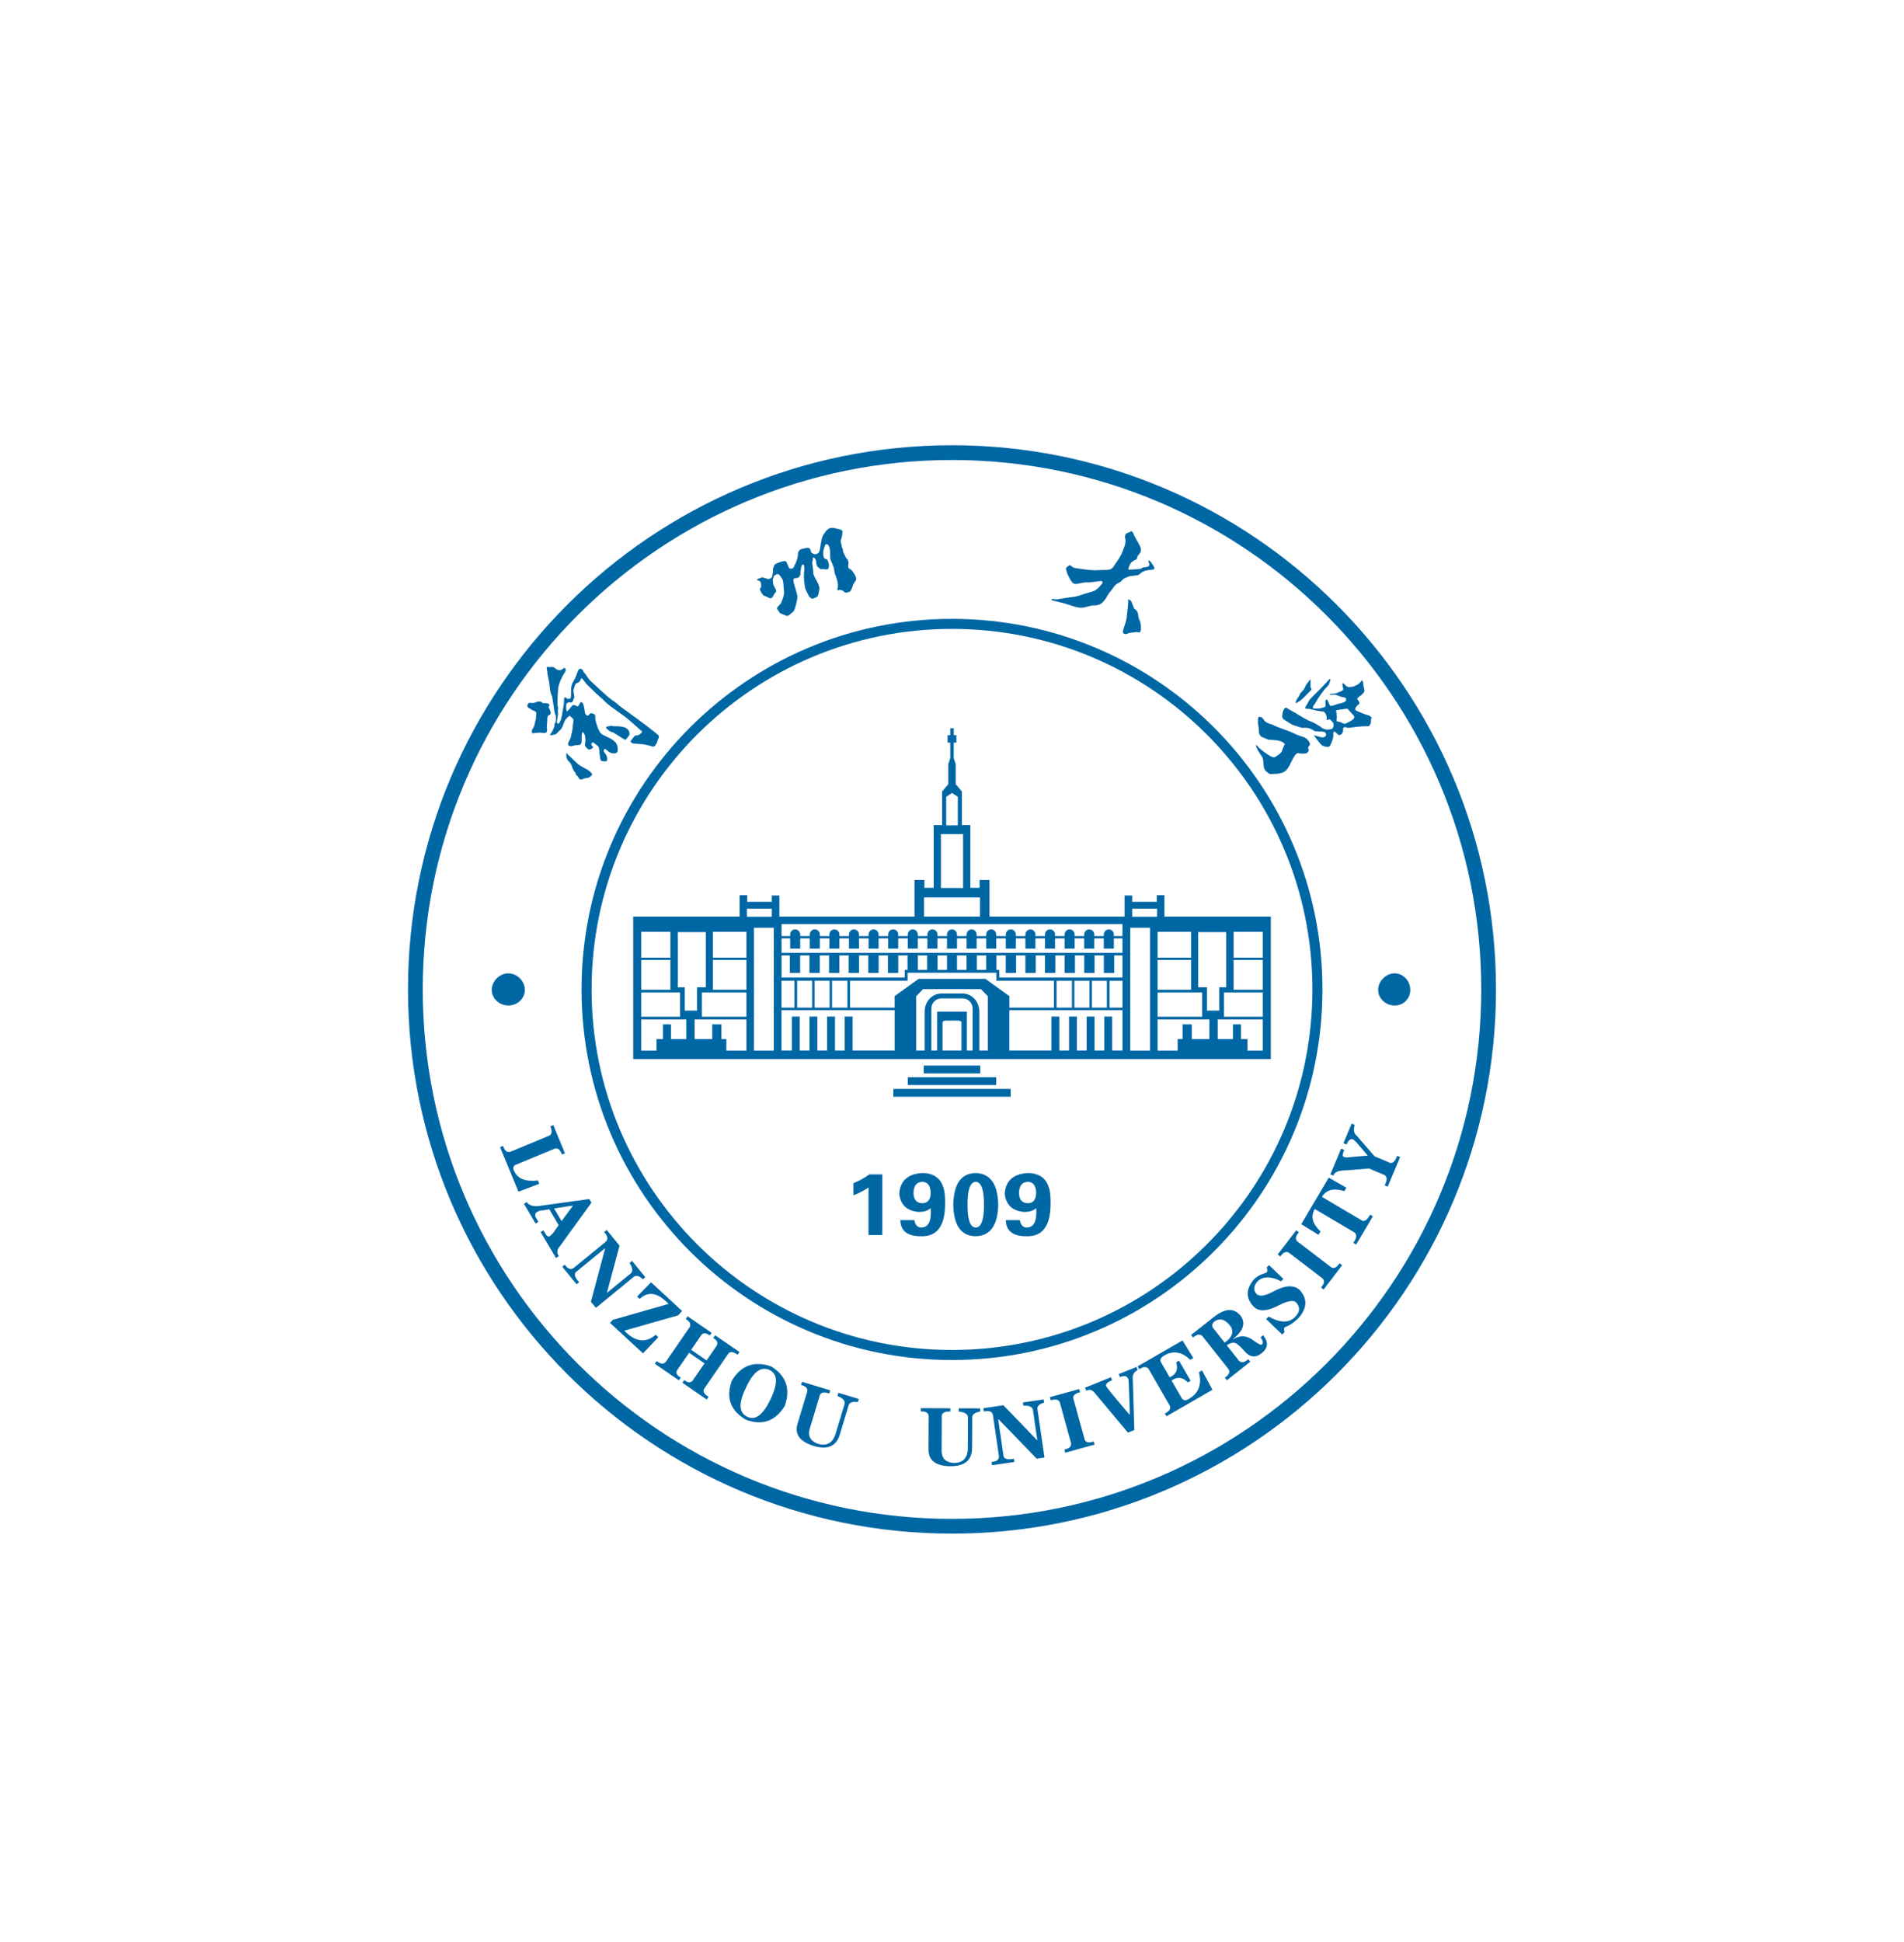 <svg width="154" height="157" viewBox="0 0 154 157" fill="none" xmlns="http://www.w3.org/2000/svg">
<g clip-path="url(#clip0_185_122)" filter="url(#filter0_d_185_122)">
<path d="M41 0H113C131.667 0 141 9.333 141 28V100C141 118.667 131.667 128 113 128H41C22.333 128 13 118.667 13 100V28C13 9.333 22.333 0 41 0Z" fill="white"/>
<path fill-rule="evenodd" clip-rule="evenodd" d="M41.935 80.353L40.446 76.755L40.69 76.653C40.833 77.091 41.056 77.237 41.36 77.093L44.345 75.857C44.646 75.752 44.701 75.491 44.509 75.073L44.753 74.971L45.695 77.248L45.45 77.349C45.285 76.902 45.062 76.755 44.781 76.909L41.819 78.135C41.513 78.225 41.439 78.417 41.6 78.714C41.89 79.32 42.525 79.564 43.508 79.444L43.619 79.713L41.935 80.353Z" fill="#0067A5"/>
<path fill-rule="evenodd" clip-rule="evenodd" d="M45.422 82.732L46.345 81.478L44.815 81.706L45.422 82.732ZM43.321 82.928L42.376 81.331L42.604 81.197C42.824 81.497 43.218 81.593 43.789 81.481L47.662 80.946L47.837 81.242L45.259 84.8C45.046 85.028 45.024 85.288 45.196 85.577L44.968 85.712L43.726 83.613L43.954 83.478L44.089 83.706C44.218 83.959 44.354 84.032 44.497 83.927C44.527 83.909 44.572 83.862 44.63 83.787C44.66 83.769 44.682 83.755 44.698 83.747L45.184 83.059L44.428 81.78L43.864 81.868C43.752 81.852 43.612 81.893 43.445 81.992C43.262 82.1 43.238 82.269 43.374 82.497L43.549 82.793L43.321 82.928Z" fill="#0067A5"/>
<path fill-rule="evenodd" clip-rule="evenodd" d="M48.866 83.612L49.072 83.444L50.113 84.717L49.095 88.498L49.111 88.518L50.959 87.006C51.214 86.843 51.199 86.546 50.916 86.116L51.121 85.948L52.196 87.262L51.99 87.429C51.67 87.121 51.404 87.076 51.194 87.293L48.198 89.746L47.794 89.253L48.939 84.958L48.922 84.937L46.685 86.768C46.392 86.939 46.444 87.24 46.84 87.669L46.636 87.837L45.476 86.421L45.681 86.253C45.945 86.631 46.201 86.707 46.45 86.481L48.954 84.432C49.212 84.243 49.182 83.97 48.866 83.612Z" fill="#0067A5"/>
<path fill-rule="evenodd" clip-rule="evenodd" d="M53.25 92.119L52.008 93.425L49.34 90.963L49.575 90.71L54.08 89.424L53.749 89.118C53.011 88.484 52.341 88.455 51.739 89.029L51.525 88.831L52.66 87.68L55.172 89.999L54.849 90.349L50.491 91.592C51.378 92.507 52.226 92.617 53.036 91.922L53.25 92.119Z" fill="#0067A5"/>
<path fill-rule="evenodd" clip-rule="evenodd" d="M55.904 93.137L57.149 93.994L57.916 92.881C58.112 92.629 58.036 92.395 57.691 92.179L57.842 91.961L59.807 93.314L59.656 93.533C59.273 93.248 59.006 93.246 58.855 93.528L57.019 96.191C56.799 96.447 56.896 96.696 57.309 96.938L57.158 97.156L55.194 95.802L55.344 95.584C55.659 95.843 55.904 95.831 56.081 95.544L56.983 94.234L55.739 93.377L54.837 94.686C54.616 94.942 54.692 95.177 55.061 95.389L54.91 95.606L52.968 94.268L53.118 94.049C53.462 94.328 53.722 94.325 53.898 94.04L55.734 91.376C55.929 91.125 55.839 90.88 55.465 90.644L55.616 90.426L57.558 91.765L57.408 91.983C57.069 91.728 56.824 91.741 56.672 92.023L55.904 93.137Z" fill="#0067A5"/>
<path fill-rule="evenodd" clip-rule="evenodd" d="M60.342 96.181C59.717 97.449 59.75 98.238 60.443 98.55C61.089 98.878 61.716 98.405 62.326 97.13C62.927 95.871 62.902 95.085 62.248 94.773C61.563 94.446 60.928 94.915 60.342 96.181ZM59.194 95.633C59.946 94.388 61.01 94.005 62.386 94.486C63.592 95.239 63.954 96.303 63.474 97.679C62.705 98.916 61.657 99.286 60.328 98.788C59.075 98.053 58.697 97 59.194 95.633Z" fill="#0067A5"/>
<path fill-rule="evenodd" clip-rule="evenodd" d="M64.867 95.724L67.151 96.414L67.074 96.668C66.606 96.508 66.342 96.585 66.284 96.9L65.48 99.564C65.333 100.111 65.549 100.499 66.125 100.728C66.853 100.948 67.337 100.688 67.579 99.949L68.292 97.589C68.412 97.311 68.226 97.07 67.734 96.867L67.811 96.613L69.46 97.111L69.384 97.365C68.923 97.299 68.669 97.407 68.621 97.688L67.924 99.998C67.638 100.945 66.928 101.248 65.795 100.905C64.7 100.556 64.267 99.974 64.495 99.156L65.269 96.593C65.378 96.293 65.219 96.089 64.791 95.978L64.867 95.724Z" fill="#0067A5"/>
<path fill-rule="evenodd" clip-rule="evenodd" d="M74.48 97.855L76.862 97.865L76.862 98.129C76.368 98.109 76.138 98.259 76.172 98.576L76.161 101.358C76.177 101.923 76.494 102.233 77.112 102.288C77.871 102.291 78.26 101.905 78.281 101.127L78.29 98.664C78.327 98.364 78.08 98.186 77.551 98.132L77.552 97.867L79.273 97.873L79.272 98.138C78.812 98.207 78.6 98.383 78.635 98.665L78.625 101.076C78.621 102.065 78.028 102.556 76.845 102.552C75.698 102.53 75.117 102.095 75.102 101.248L75.113 98.573C75.131 98.255 74.92 98.104 74.478 98.12L74.48 97.855Z" fill="#0067A5"/>
<path fill-rule="evenodd" clip-rule="evenodd" d="M79.573 98.121L79.536 97.858L81.16 97.621L83.874 100.438L83.9 100.435L83.556 98.075C83.548 97.773 83.286 97.632 82.772 97.653L82.733 97.392L84.411 97.147L84.451 97.409C84.02 97.525 83.845 97.729 83.923 98.021L84.481 101.85L83.853 101.942L80.763 98.751L80.736 98.754L81.153 101.612C81.149 101.951 81.433 102.062 82.005 101.943L82.043 102.205L80.234 102.469L80.196 102.206C80.655 102.175 80.852 101.995 80.787 101.665L80.32 98.466C80.292 98.15 80.043 98.034 79.573 98.121Z" fill="#0067A5"/>
<path fill-rule="evenodd" clip-rule="evenodd" d="M88.531 100.802L86.157 101.458L86.086 101.203C86.538 101.114 86.712 100.911 86.605 100.592L85.745 97.478C85.677 97.167 85.424 97.08 84.987 97.22L84.916 96.965L87.29 96.309L87.361 96.565C86.897 96.674 86.724 96.877 86.843 97.174L87.703 100.289C87.758 100.622 88.011 100.708 88.461 100.547L88.531 100.802Z" fill="#0067A5"/>
<path fill-rule="evenodd" clip-rule="evenodd" d="M87.861 96.447L87.761 96.201L89.851 95.357L89.95 95.603C89.54 95.769 89.385 95.927 89.484 96.077C89.399 96.055 90.023 96.822 91.358 98.379L91.382 98.37C91.382 98.274 91.378 98.123 91.371 97.916C91.319 96.09 91.276 95.276 91.245 95.48C91.152 95.251 90.933 95.206 90.589 95.344L90.49 95.099L91.916 94.523L92.015 94.769C91.724 94.944 91.591 95.159 91.619 95.415L91.746 99.624L91.23 99.832L88.581 96.671C88.366 96.377 88.126 96.301 87.861 96.447Z" fill="#0067A5"/>
<path fill-rule="evenodd" clip-rule="evenodd" d="M95.641 92.381L96.521 93.801L96.269 93.947C95.613 93.305 94.928 93.18 94.216 93.57C93.855 93.758 93.766 93.973 93.946 94.216L94.609 95.365C95.14 95.118 95.314 94.712 95.129 94.145L95.359 94.013L96.3 95.643L96.07 95.775C95.68 95.347 95.242 95.294 94.754 95.617L95.536 96.971C95.665 97.264 95.896 97.293 96.23 97.06C96.971 96.612 97.218 95.908 96.971 94.949L97.223 94.803L98.065 96.368L94.346 98.515L94.214 98.285C94.629 98.086 94.745 97.846 94.562 97.564L92.946 94.763C92.802 94.479 92.535 94.459 92.146 94.704L92.014 94.475L95.641 92.381Z" fill="#0067A5"/>
<path fill-rule="evenodd" clip-rule="evenodd" d="M98.152 91.416L99.057 92.56C99.731 92.072 99.851 91.582 99.417 91.091C99.027 90.656 98.641 90.567 98.259 90.824C98.009 91.022 97.974 91.219 98.152 91.416ZM101.959 92.124L102.167 91.959C102.606 92.514 102.569 92.994 102.056 93.4C101.54 93.831 101.046 93.748 100.574 93.151C100.25 92.799 100.021 92.61 99.885 92.581C99.728 92.525 99.507 92.587 99.222 92.768L100.094 93.87C100.305 94.221 100.593 94.231 100.96 93.895L101.124 94.103L99.232 95.602L99.067 95.393C99.45 95.135 99.53 94.88 99.307 94.628L97.299 92.091C97.116 91.83 96.85 91.849 96.5 92.149L96.336 91.941L98.207 90.46C99.105 89.771 99.814 89.741 100.332 90.367C100.78 90.96 100.58 91.592 99.734 92.261L99.751 92.282C100.28 91.953 100.8 91.97 101.312 92.332C101.809 92.704 102.068 92.816 102.084 92.667C102.192 92.604 102.151 92.423 101.959 92.124Z" fill="#0067A5"/>
<path fill-rule="evenodd" clip-rule="evenodd" d="M103.711 91.905L102.411 90.657L102.613 90.448C103.547 90.978 104.266 90.983 104.768 90.46C105.159 90.052 105.176 89.664 104.819 89.297C104.615 89.101 104.16 89.179 103.456 89.531C102.517 90.025 101.838 90.07 101.417 89.666C100.753 88.98 100.751 88.244 101.409 87.456C101.629 87.227 101.907 87.065 102.242 86.97C102.353 86.931 102.427 86.891 102.464 86.853C102.526 86.814 102.524 86.69 102.457 86.479L102.64 86.288L103.806 87.406L103.622 87.597C102.802 87.177 102.165 87.178 101.711 87.6C101.382 87.993 101.358 88.337 101.639 88.631C101.868 88.852 102.311 88.786 102.965 88.436C103.941 87.904 104.665 87.864 105.136 88.316C105.749 89.003 105.728 89.74 105.069 90.528C104.8 90.809 104.492 91.04 104.146 91.221C104.01 91.261 103.929 91.294 103.905 91.32C103.843 91.383 103.84 91.515 103.894 91.714L103.711 91.905Z" fill="#0067A5"/>
<path fill-rule="evenodd" clip-rule="evenodd" d="M108.553 86.303L107.056 88.263L106.844 88.102C107.152 87.759 107.166 87.492 106.889 87.302L104.317 85.338C104.076 85.131 103.821 85.215 103.556 85.591L103.346 85.43L104.843 83.47L105.054 83.631C104.75 84 104.735 84.267 105.01 84.432L107.58 86.396C107.827 86.628 108.08 86.543 108.342 86.142L108.553 86.303Z" fill="#0067A5"/>
<path fill-rule="evenodd" clip-rule="evenodd" d="M105.248 82.982L107.47 79.22L108.898 80.032L108.736 80.306C107.868 80.04 107.264 80.195 106.923 80.773L110.046 82.618C110.308 82.835 110.564 82.699 110.812 82.209L111.039 82.344L109.692 84.624L109.464 84.49C109.772 84.036 109.774 83.74 109.467 83.599L106.343 81.753C105.993 82.346 106.149 82.95 106.809 83.567L106.647 83.84L105.248 82.982Z" fill="#0067A5"/>
<path fill-rule="evenodd" clip-rule="evenodd" d="M107.848 79.051L107.604 78.948L108.476 76.873L108.721 76.975C108.576 77.318 108.573 77.507 108.71 77.545C108.759 77.566 108.858 77.58 109.009 77.586C109.049 77.583 109.08 77.578 109.103 77.567L110.626 77.432L109.7 76.353C109.581 76.226 109.481 76.146 109.4 76.112C109.229 76.06 109.065 76.201 108.904 76.535L108.66 76.434L109.328 74.846L109.572 74.949C109.457 75.36 109.507 75.65 109.724 75.817L111.176 77.49L112.299 77.962C112.588 78.141 112.822 77.972 113.001 77.453L113.246 77.556L112.24 79.949L111.995 79.846C112.241 79.356 112.201 79.061 111.878 78.963L110.731 78.481L108.828 78.63C108.252 78.636 107.924 78.777 107.848 79.051Z" fill="#0067A5"/>
<path fill-rule="evenodd" clip-rule="evenodd" d="M77 20C101.297 20 121 39.704 121 64C121 88.297 101.297 108 77 108C52.704 108 33 88.297 33 64C33 39.704 52.704 20 77 20ZM77 21.194C100.637 21.194 119.806 40.363 119.806 64C119.806 87.637 100.637 106.806 77 106.806C53.363 106.806 34.194 87.637 34.194 64C34.194 40.363 53.363 21.194 77 21.194Z" fill="#0067A5"/>
<path fill-rule="evenodd" clip-rule="evenodd" d="M77 34.037C93.545 34.037 106.963 47.455 106.963 64C106.963 80.545 93.545 93.963 77 93.963C60.455 93.963 47.037 80.545 47.037 64C47.037 47.455 60.455 34.037 77 34.037ZM77 34.85C93.097 34.85 106.151 47.903 106.151 64C106.151 80.097 93.097 93.15 77 93.15C60.904 93.15 47.85 80.097 47.85 64C47.85 47.903 60.904 34.85 77 34.85Z" fill="#0067A5"/>
<path fill-rule="evenodd" clip-rule="evenodd" d="M99.779 64.027H102.139V61.611H99.779V64.027ZM76.645 43.438H76.859V42.88H77.142V43.438H77.355V44.043H77.142V45.292L77.299 45.779V47.401L77.801 48V50.708H78.482V55.786H79.233V55.149H80.033V58.107H90.962V56.403H91.575V56.913H93.568L93.568 56.38H94.18V58.107H102.786V69.632H51.215V58.107H59.821V56.38H60.432L60.432 56.913H62.425V56.403H63.038V58.107H73.967V55.149H74.767V55.786H75.519V50.708H76.2V48L76.701 47.401V45.779L76.859 45.292V44.043H76.645V43.438ZM98.999 66.209H102.139V64.243H98.999V66.209ZM102.138 66.427H98.49V68.009H99.729V66.822H100.378V68.009H100.898V68.95H102.138V66.427ZM93.628 64.027H96.337V61.611H93.628V64.027ZM93.628 66.209H97.232V64.243H93.628V66.209ZM93.628 66.427H97.816V68.009H96.394V66.822H95.649V68.009H95.251V68.95H93.628V66.427ZM93.628 61.431H96.337V59.342H93.628V61.431ZM99.178 59.364H96.914V63.826H97.622V65.712H98.613V63.826H99.178V59.364ZM91.576 58.121H93.589V57.474H91.576V58.121ZM91.414 68.949H93.023V59.013H91.414V68.949ZM79.01 62.422H79.761V61.248H79.01V62.422ZM90.787 61.248H90.118V62.666H89.282V61.248H88.531V62.666C88.252 62.666 87.974 62.666 87.695 62.666V61.248H86.944V62.666C86.665 62.666 86.387 62.666 86.108 62.666V61.248H85.357V62.666C85.078 62.666 84.8 62.666 84.521 62.666V61.248H83.77V62.666C83.492 62.666 83.213 62.666 82.934 62.666V61.248H82.183V62.666C81.905 62.666 81.626 62.666 81.347 62.666V61.248H80.597V62.422H80.825V63.042H90.787V61.248ZM88.312 65.474H89.526V63.302H88.312V65.474ZM86.9 65.474H88.114V63.302H86.9V65.474ZM85.457 65.474H86.702V63.302H85.457V65.474ZM89.742 65.474H90.79V63.302H89.742V65.474ZM90.79 65.673H81.639V68.938H85.04V66.193H85.678V68.938H86.466V66.193H87.104V68.938H87.891V66.193H88.529V68.938H89.316V66.193H89.955V68.938H90.79V65.673ZM99.779 61.43H102.139V59.342H99.779V61.43ZM77.406 62.422H78.174V61.248H77.406V62.422ZM51.862 64.027H54.222V61.611H51.862V64.027ZM51.862 66.209H55.001V64.243H51.862V66.209ZM51.862 66.427H55.511V68.009H54.271V66.822H53.623V68.009H53.102V68.95H51.862V66.427ZM57.663 64.027H60.372V61.611H57.663V64.027ZM56.768 66.209H60.372V64.243H56.768V66.209ZM60.372 66.427H56.184V68.009H57.607V66.822H58.351V68.009H58.749V68.95H60.372V66.427ZM57.663 61.43H60.372V59.342H57.663V61.43ZM54.822 59.364H57.087V63.826H56.378V65.712H55.387V63.826H54.822V59.364ZM60.411 58.122H62.424V57.474H60.411V58.122ZM60.977 68.949H62.587V59.013H60.977V68.949ZM74.239 62.422H74.99V61.248H74.239V62.422ZM63.214 61.248H63.882V62.666H64.718V61.248H65.469V62.666C65.748 62.666 66.026 62.666 66.305 62.666V61.248H67.056V62.666C67.335 62.666 67.614 62.666 67.892 62.666V61.248H68.643V62.666C68.922 62.666 69.2 62.666 69.479 62.666V61.248H70.23V62.666C70.509 62.666 70.787 62.666 71.066 62.666V61.248H71.817V62.666C72.095 62.666 72.374 62.666 72.653 62.666V61.248H73.403V62.422H73.175V63.042H63.214V61.248ZM64.475 65.473H65.689V63.301H64.475V65.473ZM65.886 65.473H67.1V63.301H65.886V65.473ZM67.298 65.473H68.543V63.301H67.298V65.473ZM63.211 65.473H64.259V63.301H63.211V65.473ZM63.211 65.673H72.361V68.938H68.96V66.193H68.322V68.938H67.535V66.193H66.896V68.938H66.109V66.193H65.471V68.938H64.684V66.193H64.046V68.938H63.211V65.673ZM51.862 61.431H54.222V59.342H51.862V61.431ZM75.826 62.422H76.594V61.248H75.826V62.422ZM77.47 50.732V48.423L77 48.114L76.53 48.423V50.732H77.47ZM76.103 55.796H77.897V51.44H76.103V55.796ZM74.739 58.107H79.261V56.559H74.739V58.107ZM77 59.144C77.223 59.144 77.406 59.332 77.406 59.562V59.686H78.18V59.562C78.18 59.332 78.362 59.144 78.586 59.144C78.809 59.144 78.991 59.332 78.991 59.562V59.686H79.765V59.562C79.765 59.332 79.948 59.144 80.171 59.144C80.394 59.144 80.577 59.332 80.577 59.562V59.686H81.351V59.562C81.351 59.332 81.533 59.144 81.757 59.144C81.98 59.144 82.162 59.332 82.162 59.562V59.686H82.936V59.562C82.936 59.332 83.119 59.144 83.342 59.144C83.565 59.144 83.748 59.332 83.748 59.562V59.686H84.522V59.562C84.522 59.332 84.704 59.144 84.927 59.144C85.151 59.144 85.334 59.332 85.334 59.562V59.686H86.107V59.562C86.107 59.332 86.29 59.144 86.513 59.144C86.736 59.144 86.919 59.332 86.919 59.562V59.686H87.693V59.562C87.693 59.332 87.875 59.144 88.098 59.144C88.322 59.144 88.504 59.332 88.504 59.562V59.686H89.278V59.562C89.278 59.332 89.461 59.144 89.684 59.144C89.907 59.144 90.09 59.332 90.09 59.562V59.686H90.787V58.711H63.214V59.686H63.91V59.562C63.91 59.332 64.093 59.144 64.316 59.144C64.54 59.144 64.722 59.332 64.722 59.562V59.686H65.496V59.562C65.496 59.332 65.678 59.144 65.902 59.144C66.125 59.144 66.307 59.332 66.307 59.562V59.686H67.081V59.562C67.081 59.332 67.264 59.144 67.487 59.144C67.711 59.144 67.893 59.332 67.893 59.562V59.686H68.667V59.562C68.667 59.332 68.849 59.144 69.073 59.144C69.296 59.144 69.478 59.332 69.478 59.562V59.686H70.252V59.562C70.252 59.332 70.435 59.144 70.658 59.144C70.882 59.144 71.064 59.332 71.064 59.562V59.686H71.838V59.562C71.838 59.332 72.021 59.144 72.243 59.144C72.467 59.144 72.65 59.332 72.65 59.562V59.686H73.424V59.562C73.424 59.332 73.606 59.144 73.829 59.144C74.052 59.144 74.235 59.332 74.235 59.562V59.686H75.009V59.562C75.009 59.332 75.191 59.144 75.415 59.144C75.638 59.144 75.82 59.332 75.82 59.562V59.686H76.594V59.562C76.594 59.332 76.777 59.144 77 59.144ZM90.787 61.04V59.876H90.09V60.702H89.278V59.876H88.504V60.702C88.234 60.702 87.963 60.702 87.693 60.702V59.876H86.919V60.702C86.648 60.702 86.378 60.702 86.107 60.702V59.876H85.334V60.702C85.063 60.702 84.792 60.702 84.522 60.702V59.876H83.748V60.702C83.477 60.702 83.207 60.702 82.936 60.702V59.876H82.162V60.702C81.892 60.702 81.621 60.702 81.351 60.702V59.876H80.577V60.702C80.306 60.702 80.036 60.702 79.765 60.702V59.876H78.991V60.702C78.721 60.702 78.45 60.702 78.18 60.702V59.876H77.406V60.702H76.594V59.876H75.82V60.702C75.55 60.702 75.279 60.702 75.009 60.702V59.876H74.235V60.702C73.964 60.702 73.694 60.702 73.424 60.702V59.876H72.65V60.702C72.379 60.702 72.108 60.702 71.838 60.702V59.876H71.064V60.702C70.793 60.702 70.523 60.702 70.252 60.702V59.876H69.478V60.702C69.208 60.702 68.937 60.702 68.667 60.702V59.876H67.893V60.702C67.622 60.702 67.352 60.702 67.081 60.702V59.876H66.307V60.702C66.037 60.702 65.766 60.702 65.496 60.702V59.876H64.722V60.702H63.91V59.876H63.214V61.04H90.787ZM79.699 63.145L81.641 64.54V65.474H85.243V63.301H80.592V62.651H73.408V63.301H68.757V65.474H72.359V64.54L74.302 63.145H79.699ZM77.852 64.326C78.597 64.326 79.206 64.973 79.206 65.762V68.938H79.9V64.553L79.341 63.975H74.659L74.1 64.553V68.938H74.794V65.762C74.794 64.973 75.404 64.326 76.148 64.326H77.852ZM78.204 65.791V68.938H78.669V65.547C78.669 65.095 78.31 64.725 77.871 64.725H76.129C75.691 64.725 75.332 65.095 75.332 65.547V68.938H75.796V65.791H78.204ZM77.766 68.938V66.664C77.766 66.584 77.643 66.518 77.492 66.518H76.508C76.358 66.518 76.235 66.584 76.235 66.664V68.938H77.766ZM73.426 71.729H80.574V71.097H73.426V71.729ZM72.254 72.676H81.746V72.044H72.254V72.676ZM74.715 70.787H79.285V70.155H74.715V70.787Z" fill="#0067A5"/>
<path fill-rule="evenodd" clip-rule="evenodd" d="M41.115 65.3C41.824 65.3 42.453 64.749 42.453 64.04C42.453 63.331 41.824 62.7 41.115 62.7C40.405 62.7 39.775 63.331 39.775 64.04C39.775 64.749 40.405 65.3 41.115 65.3Z" fill="#0067A5"/>
<path fill-rule="evenodd" clip-rule="evenodd" d="M112.806 65.3C113.516 65.3 114.067 64.749 114.067 64.04C114.067 63.331 113.516 62.7 112.806 62.7C112.097 62.7 111.467 63.331 111.467 64.04C111.467 64.749 112.097 65.3 112.806 65.3Z" fill="#0067A5"/>
<path fill-rule="evenodd" clip-rule="evenodd" d="M69.026 80.645V79.669C69.476 79.488 69.907 79.249 70.322 78.954H71.366V83.855H70.246V80.015C69.867 80.271 69.461 80.482 69.026 80.645ZM72.823 82.65H73.955C74.02 83.042 74.204 83.243 74.504 83.253C75.096 83.251 75.354 82.728 75.279 81.686C75.139 81.802 74.993 81.881 74.842 81.924C74.697 81.971 74.508 81.993 74.275 81.991C73.346 81.903 72.832 81.412 72.732 80.517C72.805 79.479 73.419 78.922 74.574 78.846C75.817 78.844 76.438 79.571 76.437 81.028C76.509 83.012 75.87 83.987 74.519 83.955C73.403 83.967 72.838 83.533 72.823 82.65ZM73.886 80.448C73.896 80.999 74.137 81.278 74.61 81.285C75.042 81.275 75.265 80.996 75.279 80.448C75.257 79.869 75.035 79.571 74.61 79.555C74.144 79.569 73.903 79.867 73.886 80.448ZM79.585 81.41C79.59 80.194 79.368 79.576 78.919 79.555C78.471 79.576 78.25 80.194 78.257 81.41C78.25 82.62 78.471 83.235 78.919 83.253C79.368 83.235 79.59 82.62 79.585 81.41ZM80.739 81.41C80.707 83.084 80.093 83.932 78.897 83.955C77.733 83.929 77.135 83.082 77.104 81.41C77.137 79.728 77.736 78.874 78.897 78.846C80.091 78.871 80.706 79.726 80.739 81.41ZM81.355 82.65H82.487C82.552 83.042 82.736 83.243 83.036 83.253C83.628 83.251 83.886 82.728 83.811 81.686C83.671 81.802 83.525 81.881 83.374 81.924C83.229 81.971 83.04 81.993 82.807 81.991C81.877 81.903 81.363 81.412 81.264 80.517C81.337 79.479 81.951 78.922 83.106 78.846C84.349 78.844 84.97 79.571 84.969 81.028C85.041 83.012 84.401 83.987 83.051 83.955C81.935 83.967 81.37 83.533 81.355 82.65ZM82.418 80.448C82.428 80.999 82.669 81.278 83.142 81.285C83.574 81.275 83.797 80.996 83.811 80.448C83.789 79.869 83.567 79.571 83.142 79.555C82.676 79.569 82.435 79.867 82.418 80.448Z" fill="#0067A5"/>
<path fill-rule="evenodd" clip-rule="evenodd" d="M61.237 30.873C61.212 30.825 61.36 30.793 61.458 30.749C61.495 30.732 61.578 30.695 61.6 30.693C61.679 30.687 61.704 30.684 61.875 30.742C62.045 30.799 62.16 30.845 62.245 30.799C62.329 30.753 62.416 30.711 62.432 30.678C62.448 30.646 62.453 30.564 62.47 30.481C62.487 30.398 62.529 30.324 62.524 30.221C62.52 30.117 62.506 30.031 62.52 29.98C62.534 29.93 62.629 29.675 62.688 29.629C62.748 29.582 63.066 29.409 63.467 29.359C63.467 29.359 63.602 29.383 63.635 29.48C63.669 29.576 63.78 29.855 63.804 29.893C63.829 29.932 63.851 29.965 63.944 29.978C64.037 29.99 64.146 29.983 64.216 29.825C64.285 29.668 64.395 29.448 64.438 29.328C64.482 29.208 64.513 29.062 64.528 28.961C64.544 28.86 64.53 28.686 64.583 28.599C64.636 28.512 64.699 28.42 64.879 28.379C65.06 28.338 65.174 28.316 65.255 28.302C65.337 28.289 65.434 28.312 65.434 28.312C65.434 28.312 65.517 28.355 65.55 28.451C65.583 28.548 65.608 28.655 65.632 28.681C65.657 28.707 65.88 28.889 66.093 28.771C66.093 28.771 66.185 28.728 66.208 28.698C66.232 28.668 66.282 28.576 66.32 28.39C66.357 28.204 66.358 28.085 66.389 27.952C66.42 27.819 66.453 27.529 66.536 27.359C66.618 27.189 66.678 27.13 66.728 27.051C66.778 26.971 66.932 26.78 67.052 26.73C67.337 26.611 67.523 26.716 67.829 26.777C67.96 26.804 68.07 26.852 68.107 26.891C68.144 26.93 68.166 26.963 68.15 26.996C68.134 27.028 68.124 27.42 68.009 27.667C68.009 27.667 67.996 27.798 68.004 27.856C68.013 27.915 68.071 28.012 68.071 28.093C68.072 28.174 68.119 28.314 68.174 28.419C68.185 28.439 68.167 28.478 68.177 28.539C68.191 28.617 68.235 28.726 68.289 28.818C68.342 28.909 68.397 29.04 68.449 29.129C68.475 29.172 68.525 29.194 68.554 29.238C68.591 29.296 68.606 29.377 68.623 29.44C68.623 29.44 68.633 29.502 68.63 29.555C68.626 29.623 68.601 29.695 68.611 29.759C68.623 29.838 68.609 29.901 68.664 29.964C68.689 29.993 68.777 30.012 68.824 30.052C68.98 30.187 69.256 30.61 69.255 30.81C69.255 30.951 69.05 31.15 69.013 31.253C68.976 31.357 68.859 31.746 68.758 31.817C68.657 31.889 68.437 31.943 68.359 31.906C68.281 31.87 68.165 31.753 68.165 31.753L67.938 31.688L67.743 31.742C67.743 31.742 67.716 31.657 67.742 31.584C67.769 31.51 67.777 31.396 67.771 31.227C67.766 31.058 67.624 30.599 67.516 30.368C67.516 30.368 67.483 30.064 67.419 29.849C67.356 29.635 67.175 29.328 67.154 29.153C67.134 28.98 67.149 28.776 67.146 28.717C67.142 28.657 67.131 28.32 67.046 28.164C66.96 28.008 66.877 27.986 66.812 28.004C66.747 28.022 66.709 28.15 66.681 28.249C66.654 28.347 66.519 28.607 66.608 28.981C66.608 28.981 66.643 29.16 66.722 29.172C66.802 29.184 66.914 29.242 66.942 29.302C66.971 29.362 67.044 29.597 67.047 29.657C67.051 29.716 67.045 29.939 66.974 29.997C66.903 30.055 66.78 30.051 66.642 30.018C66.504 29.985 66.392 30.061 66.315 29.975C66.238 29.889 66.109 29.876 66.064 29.701C66.019 29.526 66.019 29.526 66.012 29.407C66.005 29.288 65.919 29.157 65.871 29.106C65.823 29.055 65.753 29.088 65.753 29.088C65.753 29.088 65.751 29.346 65.71 29.414C65.668 29.483 65.712 29.707 65.742 29.877C65.773 30.046 65.77 30.17 65.776 30.314C65.782 30.458 65.938 30.764 65.986 30.84C66.034 30.915 66.323 31.428 66.273 31.635C66.223 31.843 66.213 32.031 66.156 32.168C66.097 32.305 65.708 32.414 65.708 32.414C65.708 32.414 65.482 32.349 65.379 32.104C65.276 31.858 65.132 31.656 65.111 31.506C65.09 31.358 65.053 31.069 65.036 30.929C65.02 30.79 65.018 30.498 65.026 30.359C65.035 30.22 65.074 30.018 65.062 29.914C65.05 29.809 65.025 29.6 64.93 29.633C64.93 29.633 64.825 29.694 64.794 29.917C64.764 30.139 64.73 30.302 64.742 30.406C64.754 30.511 64.615 30.735 64.466 30.732C64.466 30.732 64.307 30.733 64.222 30.785C64.136 30.837 64.181 31.037 64.198 31.126C64.216 31.216 64.479 31.986 64.493 32.225C64.507 32.463 64.318 33.262 64.179 33.437C64.179 33.437 63.936 33.649 63.81 33.745C63.683 33.841 63.551 33.768 63.551 33.768C63.551 33.768 63.188 33.62 63.109 33.584C63.031 33.547 63.005 33.412 62.908 33.31C62.811 33.209 62.843 33.145 62.894 33.072C62.946 32.999 63.149 32.806 63.149 32.806C63.149 32.806 63.458 32.159 63.412 31.826C63.366 31.492 63.389 30.992 63.269 30.815C63.15 30.639 63.038 30.407 62.899 30.423C62.787 30.436 62.71 30.468 62.648 30.531C62.621 30.56 62.589 30.591 62.57 30.638C62.566 30.647 62.562 30.656 62.562 30.666C62.566 30.757 62.499 30.845 62.499 30.845C62.499 30.845 62.529 31.003 62.522 31.092C62.514 31.181 62.58 31.383 62.661 31.504C62.72 31.591 62.795 31.73 62.782 31.831C62.776 31.87 62.72 31.904 62.7 31.927C62.479 32.181 62.507 32.539 62.101 32.293C61.964 32.21 61.801 32.176 61.801 32.176C61.801 32.176 61.719 32.141 61.57 31.893C61.3 31.44 61.614 31.632 61.565 31.381C61.552 31.312 61.571 31.184 61.534 31.087C61.518 31.043 61.458 30.985 61.435 30.977C61.361 30.95 61.271 30.939 61.237 30.873Z" fill="#0067A5"/>
<path fill-rule="evenodd" clip-rule="evenodd" d="M102.62 43.81C102.747 43.821 103.026 43.836 103.236 43.856C103.446 43.877 103.701 43.929 103.921 44.16C103.921 44.16 103.778 44.443 103.744 44.562C103.711 44.682 103.685 44.84 103.355 45.064C103.025 45.289 103.049 45.237 103.049 45.237C103.049 45.237 102.913 45.249 102.565 45.021C102.217 44.793 102.107 44.692 101.93 44.552C101.753 44.412 101.615 44.205 101.615 44.205C101.571 44.435 101.628 44.38 101.703 44.592C101.738 44.69 101.999 45.059 102.071 45.181C102.144 45.303 102.171 45.425 102.182 45.56C102.193 45.696 102.183 46.073 102.328 46.287C102.328 46.287 102.615 46.574 102.742 46.585C102.87 46.595 103.164 46.566 103.164 46.566C103.164 46.566 103.797 46.582 104.062 46.243C104.327 45.904 104.321 45.82 104.464 45.553C104.607 45.285 104.767 44.92 104.986 44.888C104.986 44.888 105.255 44.941 105.369 44.937C105.483 44.934 105.644 44.925 105.697 44.889C105.728 44.868 105.819 44.785 105.849 44.701C105.881 44.609 105.831 44.572 105.812 44.527C105.764 44.414 105.886 44.348 105.966 44.169C105.966 44.169 105.899 43.956 105.789 43.841C105.679 43.725 105.599 43.625 105.293 43.549C104.986 43.473 104.697 43.292 104.235 43.115C103.772 42.937 103.182 42.748 102.908 42.582C102.908 42.582 102.579 42.513 102.379 42.365C102.174 42.212 102.106 41.886 101.817 41.974C101.749 41.994 101.762 42.07 101.762 42.07C101.762 42.07 101.715 42.423 101.77 42.62C101.872 42.987 101.697 43.418 102.113 43.616C102.307 43.666 102.492 43.799 102.62 43.81ZM107.548 38.886C107.548 38.886 106.964 39.536 106.803 39.689C106.643 39.841 106.026 40.458 105.95 40.546C105.873 40.635 105.794 40.839 105.7 40.976C105.606 41.113 105.565 41.185 105.569 41.244C105.573 41.303 105.682 41.312 105.896 41.318C106 41.321 106.086 41.377 106.139 41.382C106.162 41.384 106.175 41.374 106.199 41.381L106.442 41.448C106.442 41.448 106.557 41.467 106.707 41.494C106.811 41.513 106.924 41.529 106.99 41.525C107.052 41.521 107.07 41.536 107.128 41.592C107.292 41.752 107.319 42.065 107.319 42.065C107.321 42.107 107.254 42.159 107.319 42.211C107.362 42.245 107.437 42.149 107.525 42.16C107.586 42.168 107.651 42.25 107.724 42.321C107.871 42.463 107.858 42.533 107.854 42.676C107.852 42.757 107.829 42.834 107.785 42.885C107.72 42.961 107.631 42.957 107.546 42.968C107.45 42.981 107.358 43.004 107.308 42.994C107.213 42.976 107.034 42.926 106.948 42.868C106.92 42.85 106.836 42.778 106.726 42.706C106.586 42.614 106.401 42.512 106.211 42.411C106.088 42.346 105.946 42.306 105.844 42.259C105.459 42.082 104.733 41.611 104.591 41.543C104.45 41.476 104.036 41.219 104.036 41.219C103.854 41.206 103.757 41.545 103.739 41.64C103.72 41.735 103.717 41.862 103.707 41.933C103.697 42.004 103.797 42.142 103.797 42.142C103.797 42.142 104.367 42.514 104.493 42.581C104.618 42.648 105.32 42.849 105.32 42.849C105.519 42.841 105.685 42.833 105.834 42.871C106.118 42.944 106.301 43.112 106.384 43.124C106.511 43.144 106.956 43.155 106.956 43.155C106.956 43.155 107.147 43.176 107.185 43.217C107.224 43.257 107.253 43.369 107.259 43.441C107.265 43.512 107.079 43.627 106.968 43.624C106.857 43.621 106.471 43.499 106.471 43.499C106.471 43.499 106.25 43.43 106.281 43.479C106.311 43.527 106.745 44.082 106.792 44.131C106.935 44.283 106.941 44.307 107.234 44.377C107.503 44.432 107.521 44.353 107.603 44.244C107.685 44.135 107.85 43.607 107.846 43.488C107.837 43.277 107.811 43.195 107.934 43.141C107.934 43.141 108.136 43.305 108.183 43.354C108.33 43.509 108.502 43.404 108.583 43.253C108.727 42.982 108.499 42.82 108.802 42.786C108.839 42.782 108.836 42.789 108.87 42.806C108.916 42.83 109.008 42.861 109.15 42.839C109.365 42.805 110.265 42.709 110.336 42.719C110.408 42.729 110.686 42.728 110.735 42.698C110.783 42.667 110.892 42.472 110.887 42.321C110.879 41.999 111.037 42.068 110.815 41.906C110.744 41.855 110.711 41.843 110.626 41.82C110.557 41.801 110.464 41.774 110.37 41.743C110.189 41.683 109.96 41.561 109.883 41.54C109.48 41.426 109.6 41.219 109.801 41.029C109.949 40.889 110.008 40.908 109.905 40.698L109.786 40.533C109.779 40.523 109.774 40.512 109.775 40.504C109.777 40.495 109.789 40.479 109.798 40.465C109.825 40.424 109.882 40.36 109.964 40.302C110.032 40.253 110.157 40.163 110.242 40.07C110.317 39.988 110.355 39.9 110.355 39.9C110.355 39.9 110.367 39.765 110.33 39.661C110.293 39.556 110.281 39.397 110.26 39.293C110.251 39.248 110.253 39.208 110.247 39.173C110.243 39.152 110.225 39.117 110.221 39.099C110.199 38.995 110.165 38.994 110.1 39.062C110.083 39.08 110.074 39.113 110.049 39.136C109.975 39.207 109.854 39.353 109.751 39.377C109.708 39.387 109.599 39.462 109.504 39.499C109.392 39.544 109.285 39.522 109.229 39.544C109.172 39.566 109.038 39.555 108.951 39.513C108.897 39.486 108.78 39.357 108.694 39.288C108.658 39.259 108.619 39.228 108.598 39.235C108.585 39.238 108.588 39.265 108.576 39.287L108.585 39.405C108.606 39.5 108.616 39.567 108.629 39.628C108.639 39.676 108.659 39.715 108.627 39.789C108.593 39.868 108.353 39.926 108.183 40.009C108.014 40.092 107.525 40.114 107.525 40.114C107.584 40.225 107.781 40.17 107.896 40.168C108.076 40.165 108.116 40.2 108.202 40.242C108.289 40.284 108.532 40.36 108.651 40.371C108.77 40.382 108.85 40.45 108.85 40.45C108.964 40.65 108.752 40.755 108.752 40.755C108.752 40.755 108.602 40.831 108.363 40.878C108.123 40.926 107.714 41.109 107.62 41.075C107.526 41.041 107.427 40.735 107.427 40.735C107.427 40.735 107.341 40.535 107.308 40.556C107.13 40.668 107.228 40.634 107.21 40.762C107.2 40.833 107.209 41.119 107.209 41.119C107.159 41.182 106.816 41.27 106.72 41.283C106.653 41.292 106.41 41.303 106.26 41.281C106.227 41.276 106.18 41.262 106.191 41.217C106.208 41.146 106.212 41.084 106.237 41.052C106.262 41.02 106.315 40.965 106.363 40.887C106.392 40.841 106.447 40.764 106.47 40.706C106.531 40.551 107.011 39.891 107.105 39.77C107.17 39.688 107.378 39.495 107.479 39.359C107.525 39.298 107.502 39.234 107.515 39.222C107.557 39.182 107.586 39.027 107.586 39.027L107.596 38.936L107.548 38.886ZM109.018 41.33L109.504 41.873C109.57 41.958 109.549 42.041 109.474 42.121C109.388 42.212 109.216 42.328 109.042 42.406C108.942 42.451 108.847 42.517 108.741 42.51C108.621 42.502 108.493 42.415 108.454 42.387C108.434 42.373 108.105 42.356 108.098 42.27C108.094 42.218 108.127 42.023 108.13 41.944C108.122 41.873 108.087 41.669 108.087 41.57C108.087 41.553 108.045 41.452 108.078 41.429C108.111 41.406 108.627 41.352 108.893 41.306C108.997 41.287 108.992 41.313 109.018 41.33ZM106.004 38.97C106.009 39.097 105.991 39.505 105.999 39.562C106.008 39.626 106.128 39.707 106.049 39.788C106.021 39.818 105.961 39.881 105.89 39.954C105.764 40.085 105.607 40.247 105.542 40.303C105.497 40.343 105.415 40.447 105.294 40.55C105.176 40.65 105.022 40.751 104.902 40.815C104.832 40.853 104.79 40.897 104.802 40.774C104.804 40.756 104.809 40.734 104.82 40.709C104.865 40.608 104.878 40.537 104.96 40.444C105.042 40.352 105.094 40.204 105.158 40.092C105.221 39.981 105.397 39.831 105.464 39.73C105.531 39.63 105.545 39.551 105.609 39.432C105.646 39.361 105.763 39.195 105.862 39.072C105.913 39.009 105.962 38.955 105.986 38.938C106.008 38.922 106.003 38.956 106.004 38.97Z" fill="#0067A5"/>
<path fill-rule="evenodd" clip-rule="evenodd" d="M45.821 44.869C45.821 44.869 45.745 45.124 45.892 45.419C45.945 45.526 46.109 45.633 46.184 45.78C46.271 45.949 46.291 46.125 46.432 46.354C46.44 46.367 46.495 46.414 46.55 46.504C46.579 46.551 46.572 46.621 46.614 46.678C46.644 46.717 46.721 46.742 46.747 46.779C46.789 46.837 46.788 46.9 46.828 46.944C46.906 47.027 47.023 47.063 47.094 47.019C47.173 46.97 47.336 46.903 47.569 46.889C47.674 46.882 47.956 46.659 47.878 46.56C47.823 46.49 47.756 46.397 47.593 46.284C47.431 46.173 46.944 45.961 46.661 45.701C46.378 45.44 46.169 45.209 46.048 45.115C45.926 45.021 45.821 44.869 45.821 44.869ZM49.05 42.765C49.064 42.72 49.13 42.748 49.229 42.729C49.293 42.716 49.358 42.679 49.409 42.674C49.467 42.669 49.531 42.717 49.65 42.719C50.071 42.727 50.31 42.712 50.615 42.852C50.615 42.852 50.843 42.974 50.891 43.163C50.939 43.351 50.903 43.39 50.893 43.442C50.883 43.494 50.586 43.822 50.586 43.822C50.586 43.822 50.384 43.731 50.292 43.661C50.202 43.59 49.657 43.26 49.599 43.226C49.575 43.212 49.439 43.196 49.342 43.13C49.221 43.047 49.084 42.939 49.046 42.895L49.028 42.832L49.05 42.765ZM44.943 42.363C44.966 42.263 44.96 42.181 44.964 42.093C44.967 42.005 44.958 41.925 44.937 41.825C44.925 41.771 44.878 41.7 44.864 41.631C44.798 41.314 44.757 40.855 44.657 40.334C44.639 40.244 44.592 40.175 44.562 40.088C44.535 40.011 44.524 39.914 44.508 39.844C44.433 39.535 44.463 39.375 44.417 39.16C44.357 38.878 44.293 38.586 44.284 38.516C44.265 38.365 44.264 38.24 44.231 38.143C44.199 38.046 44.223 37.958 44.255 37.928C44.286 37.899 44.402 37.935 44.402 37.935C44.402 37.935 44.662 37.912 44.756 37.94C44.85 37.969 44.913 38.062 44.979 38.104C45.015 38.127 45.156 38.197 45.282 38.188C45.386 38.181 45.475 38.1 45.54 38.073C45.54 38.073 45.67 37.923 45.723 38.053C45.776 38.182 45.754 38.222 45.737 38.258C45.706 38.322 45.693 38.369 45.667 38.407C45.647 38.438 45.604 38.482 45.58 38.528C45.476 38.721 45.183 39.213 45.134 39.783C45.123 39.914 45.12 40.063 45.112 40.212C45.106 40.335 45.092 40.456 45.098 40.58C45.106 40.744 45.074 40.904 45.1 41.059C45.111 41.124 45.138 41.188 45.14 41.247C45.143 41.322 45.119 41.39 45.123 41.461C45.128 41.547 45.135 41.619 45.132 41.699C45.13 41.79 45.111 41.894 45.098 41.989C45.085 42.076 45.065 42.162 45.055 42.245C45.051 42.283 45.055 42.32 45.051 42.358C45.035 42.438 45.04 42.474 45.128 42.498C45.173 42.511 45.181 42.514 45.216 42.483C45.283 42.423 45.405 42.134 45.472 41.721C45.539 41.309 45.598 40.96 45.598 40.96C45.598 40.96 45.629 40.593 45.627 40.491C45.626 40.389 45.678 40.399 45.678 40.399C45.678 40.399 45.796 40.377 45.814 40.42C45.83 40.463 45.864 40.499 45.864 40.499C45.864 40.499 46.021 40.53 46.123 40.477C46.182 40.446 46.173 40.322 46.184 40.242C46.198 40.132 46.178 39.753 46.202 39.579C46.216 39.479 46.254 39.327 46.322 39.184C46.371 39.08 46.445 38.985 46.492 38.892C46.6 38.673 46.641 38.504 46.707 38.353C46.765 38.22 46.826 38.036 46.979 38.08C46.979 38.08 47.122 38.13 47.141 38.184C47.159 38.239 47.202 38.353 47.272 38.407C47.341 38.461 47.562 38.854 47.711 39C47.861 39.146 49.167 40.384 49.495 40.596C49.823 40.809 50.025 40.996 50.098 41.063C50.172 41.13 50.88 41.637 50.913 41.663C50.945 41.688 52.221 42.613 52.354 42.726C52.486 42.839 52.847 43.104 52.895 43.151C52.924 43.181 53.204 43.392 53.253 43.449C53.309 43.515 53.299 43.608 53.272 43.67C53.197 43.835 53.146 43.974 53.144 44.022C53.143 44.055 53.039 44.23 52.984 44.298C52.949 44.341 52.891 44.368 52.837 44.364C52.769 44.359 52.695 44.349 52.611 44.312C52.563 44.291 52.482 44.278 52.386 44.254C52.262 44.223 52.108 44.183 51.907 44.169C51.459 44.136 51.27 44.121 51.209 44.116C51.179 44.114 51.174 44.11 51.148 44.091C51.091 44.05 50.97 43.976 50.988 43.943C50.998 43.924 51.08 43.818 51.166 43.707C51.234 43.622 51.292 43.529 51.345 43.489C51.362 43.475 51.45 43.467 51.559 43.449C51.659 43.432 51.738 43.401 51.776 43.344C51.809 43.298 51.899 43.275 51.918 43.179C51.936 43.086 51.851 43.071 51.804 43.034C51.771 43.009 50.851 42.169 50.581 41.97C50.401 41.838 49.86 41.461 49.446 41.15C49.237 40.992 49.06 40.851 48.979 40.767C48.738 40.517 48.252 40.113 48.161 40.011C48.07 39.909 47.496 39.39 47.381 39.237C47.266 39.085 47.185 38.987 47.155 38.943C47.09 38.846 46.991 38.813 46.983 38.89C46.972 38.987 46.921 39.065 46.857 39.125C46.758 39.219 46.628 39.226 46.583 39.271C46.493 39.36 46.376 39.796 46.379 39.873C46.383 39.95 46.478 40.321 46.438 40.428C46.398 40.534 46.329 40.746 46.246 40.799C46.246 40.799 46.174 40.796 46.095 40.788C46.017 40.78 45.905 40.8 45.838 40.886C45.772 40.973 45.787 41.282 45.804 41.369C45.822 41.457 45.866 41.523 45.866 41.523C45.866 41.523 46.036 41.358 46.093 41.285C46.374 40.921 46.339 40.955 46.743 41.13C46.743 41.13 46.9 40.913 46.931 40.819C46.96 40.726 47.077 40.795 47.077 40.795C47.077 40.795 47.158 40.868 47.177 40.926C47.196 40.983 47.288 41.372 47.295 41.527C47.303 41.681 47.375 41.779 47.435 41.826C47.495 41.872 47.556 41.888 47.625 41.814C47.693 41.739 47.722 41.592 47.989 41.713C47.989 41.713 48.139 41.766 48.14 41.82C48.141 41.874 48.153 42.063 48.148 42.124C48.144 42.184 48.296 42.811 48.494 43.144C48.494 43.144 48.508 43.304 48.984 43.524C49.461 43.745 49.585 43.831 49.628 43.885C49.671 43.939 49.999 44.077 49.962 44.674C49.962 44.674 49.973 44.947 49.604 44.916C49.604 44.916 49.394 44.913 49.18 44.737C49.047 44.627 48.979 44.571 48.943 44.549C48.907 44.526 48.909 44.537 48.885 44.574C48.853 44.621 48.807 44.706 48.829 44.752C48.862 44.819 48.961 44.939 49.011 45.01C49.063 45.081 49.137 45.341 49.114 45.439C49.1 45.501 49.071 45.539 49.01 45.554C48.974 45.563 48.925 45.566 48.865 45.555C48.806 45.545 48.734 45.553 48.684 45.536C48.602 45.507 48.559 45.442 48.558 45.348C48.558 45.348 48.519 45.18 48.5 44.985C48.482 44.79 48.475 44.648 48.461 44.584C48.447 44.519 48.44 44.419 48.397 44.364C48.355 44.31 48.051 44.085 47.992 44.039C47.992 44.039 47.899 44.021 47.865 44.079C47.83 44.137 47.803 44.201 47.872 44.276C47.941 44.35 47.991 44.41 47.955 44.456C47.919 44.503 47.707 44.667 47.575 44.576C47.444 44.485 47.322 44.37 47.307 44.21C47.307 44.21 47.365 43.957 47.347 43.721C47.329 43.483 47.281 43.34 47.2 43.267C47.119 43.194 47.12 43.163 47.12 43.163C47.12 43.163 47.05 43.363 47.045 43.508C47.039 43.652 47.069 43.887 47.039 43.981C47.009 44.074 47.008 44.158 46.957 44.182C46.906 44.207 46.871 44.253 46.626 44.255C46.38 44.256 46.275 44.365 46.102 44.327C45.93 44.289 45.96 44.196 45.96 44.1C45.96 44.004 46.143 43.754 46.167 43.613C46.191 43.472 46.278 43.169 46.305 42.956C46.331 42.743 46.369 42.38 46.381 42.283C46.392 42.185 46.355 42.124 46.355 42.124L46.084 41.872C46.084 41.872 46.008 41.887 45.898 42.015C45.789 42.142 45.734 42.09 45.554 42.597C45.554 42.597 45.471 42.841 45.373 42.967C45.276 43.093 45.248 43.061 45.197 43.127C45.145 43.193 45.05 43.289 44.985 43.345C44.92 43.401 44.512 43.458 44.479 43.447C44.447 43.437 44.617 43.231 44.684 43.091C44.752 42.951 44.825 42.806 44.838 42.736C44.843 42.711 44.848 42.684 44.846 42.65C44.845 42.606 44.841 42.572 44.85 42.537C44.858 42.506 44.864 42.493 44.885 42.468C44.909 42.439 44.928 42.432 44.943 42.363ZM43.034 43.025C43.077 42.901 43.157 42.849 43.215 42.666C43.25 42.555 43.255 42.474 43.283 42.358C43.317 42.222 43.371 42.097 43.358 41.981C43.358 41.981 43.352 41.914 43.36 41.822C43.367 41.751 43.398 41.664 43.354 41.581C43.325 41.526 43.254 41.5 43.154 41.452C43.148 41.449 43.141 41.446 43.134 41.443C43.104 41.43 43.065 41.433 43.041 41.411C42.937 41.313 42.749 41.27 42.681 41.163C42.635 41.088 42.655 41.007 42.695 40.935C42.719 40.892 42.718 40.84 42.806 40.829C42.872 40.82 43.118 40.85 43.189 40.835C43.26 40.821 43.375 40.763 43.429 40.745C43.482 40.727 43.707 40.673 43.805 40.774C43.833 40.802 43.92 40.854 43.962 40.869C44.004 40.884 44.012 40.837 44.035 40.84C44.08 40.845 44.179 40.854 44.243 40.874C44.308 40.894 44.425 40.864 44.437 41.002C44.446 41.097 44.355 41.141 44.374 41.208C44.383 41.238 44.42 41.265 44.447 41.335C44.485 41.437 44.566 41.608 44.539 41.699C44.505 41.808 44.355 41.832 44.316 41.889C44.246 41.993 44.267 42.159 44.26 42.322C44.253 42.486 44.204 42.845 44.233 42.897C44.263 42.95 44.25 43.069 44.236 43.138C44.223 43.207 44.147 43.257 44.041 43.265C43.966 43.271 43.828 43.249 43.712 43.242C43.667 43.239 43.62 43.222 43.589 43.234C43.477 43.276 43.327 43.252 43.266 43.255C43.225 43.256 43.133 43.299 43.078 43.289C43.003 43.276 43.005 43.112 43.034 43.025Z" fill="#0067A5"/>
<path fill-rule="evenodd" clip-rule="evenodd" d="M91.251 32.441C91.251 32.441 91.449 32.533 91.493 32.609C91.523 32.66 91.682 33.089 91.711 33.163C91.741 33.238 91.906 33.296 91.994 33.475C92.056 33.602 92.055 33.772 92.089 33.929C92.116 34.052 92.181 34.172 92.203 34.229C92.288 34.45 92.336 35.06 92.174 35.133C92.113 35.161 91.986 35.087 91.896 35.104C91.746 35.131 91.533 35.154 91.424 35.164C91.248 35.179 91.139 35.298 90.998 35.263C90.857 35.228 90.8 35.178 90.825 35.032C90.848 34.886 91.101 34.239 91.132 33.928C91.198 33.262 91.271 32.734 91.251 32.441ZM86.572 29.714C86.667 29.765 86.781 29.895 86.916 29.917C87.052 29.94 88.166 30.132 88.664 30.105C89.161 30.077 89.34 30.099 89.459 30.078C89.577 30.056 89.847 30.106 90.025 29.862C90.203 29.618 90.566 29.087 90.682 28.846C90.799 28.605 90.928 28.249 90.976 28.112C91.023 27.974 91.072 27.692 90.995 27.477C90.995 27.477 90.972 27.249 91.072 27.159C91.172 27.068 91.361 27.052 91.407 27C91.433 26.972 91.475 26.956 91.517 26.961C91.542 26.964 91.575 26.984 91.585 26.99C91.606 27.003 91.618 27.03 91.622 27.04C91.645 27.094 91.749 27.346 91.844 27.507C91.948 27.686 92.226 28.167 92.252 28.275C92.278 28.383 92.308 28.566 92.202 28.727C92.202 28.727 92.088 28.848 92.024 28.941C91.96 29.034 91.995 29.207 91.882 29.244C91.77 29.28 91.523 29.428 91.449 29.542C91.376 29.655 91.319 29.789 91.298 29.864C91.277 29.941 91.258 30.042 91.258 30.042C91.258 30.042 91.319 30.068 91.423 30.052C91.527 30.037 91.737 30.055 91.846 30.029C91.9 30.016 92.079 30.031 92.238 29.991C92.334 29.967 92.399 29.89 92.489 29.87C92.55 29.856 92.615 29.871 92.659 29.859C92.721 29.841 92.778 29.841 92.816 29.829C92.865 29.813 92.887 29.784 92.919 29.76C92.972 29.721 92.968 29.664 92.96 29.609C92.955 29.579 92.944 29.539 92.927 29.503C92.912 29.47 92.905 29.421 92.884 29.379C92.876 29.364 92.874 29.355 92.88 29.344L92.891 29.321C92.9 29.306 92.919 29.305 92.933 29.315C92.971 29.345 93.091 29.438 93.132 29.51C93.182 29.595 93.341 29.799 93.367 29.89C93.392 29.981 93.335 30.042 93.271 30.05C93.225 30.057 93.044 30.071 92.867 30.099C92.793 30.11 92.705 30.117 92.661 30.137C92.581 30.173 92.456 30.201 92.34 30.283C92.237 30.356 92.165 30.467 92.05 30.497C91.804 30.561 91.436 30.555 91.319 30.602C91.202 30.648 90.972 30.731 90.843 30.833C90.714 30.935 90.642 31.073 90.563 31.088C90.484 31.102 90.283 31.258 90.216 31.302C90.148 31.345 89.994 31.619 89.857 31.766C89.721 31.913 89.524 32.228 89.489 32.31C89.453 32.392 89.331 32.532 89.232 32.647C89.134 32.762 88.939 32.933 88.605 32.946C88.605 32.946 88.347 32.943 88.195 32.986C88.043 33.03 87.889 33.063 87.766 33.094C87.643 33.126 87.407 33.194 86.86 33.03C86.312 32.866 86.204 32.807 85.906 32.739C85.645 32.68 85.178 32.559 85.066 32.529C85.022 32.518 85.07 32.409 85.135 32.423C85.185 32.433 85.282 32.451 85.396 32.458C85.561 32.469 86.019 32.364 86.391 32.318C86.762 32.272 87.174 32.219 87.427 32.111C87.68 32.002 88.321 31.866 88.554 31.749C88.787 31.631 89.133 31.222 89.178 31.12C89.178 31.12 89.174 30.961 89.035 30.973C88.896 30.986 88.332 31.082 88.148 31.088C87.964 31.093 87.843 31.065 87.512 31.128C87.181 31.191 86.957 31.289 86.789 31.143C86.622 30.998 86.542 30.818 86.418 30.57C86.35 30.435 86.238 30.184 86.218 29.989C86.212 29.927 86.253 29.889 86.309 29.841C86.366 29.792 86.477 29.664 86.572 29.714Z" fill="#0067A5"/>
</g>
<defs>
<filter id="filter0_d_185_122" x="0" y="0" width="154" height="157" filterUnits="userSpaceOnUse" color-interpolation-filters="sRGB">
<feFlood flood-opacity="0" result="BackgroundImageFix"/>
<feColorMatrix in="SourceAlpha" type="matrix" values="0 0 0 0 0 0 0 0 0 0 0 0 0 0 0 0 0 0 127 0" result="hardAlpha"/>
<feOffset dy="16"/>
<feGaussianBlur stdDeviation="6.5"/>
<feColorMatrix type="matrix" values="0 0 0 0 0 0 0 0 0 0 0 0 0 0 0 0 0 0 0.03 0"/>
<feBlend mode="normal" in2="BackgroundImageFix" result="effect1_dropShadow_185_122"/>
<feBlend mode="normal" in="SourceGraphic" in2="effect1_dropShadow_185_122" result="shape"/>
</filter>
<clipPath id="clip0_185_122">
<rect width="128" height="128" fill="white" transform="translate(13)"/>
</clipPath>
</defs>
</svg>
